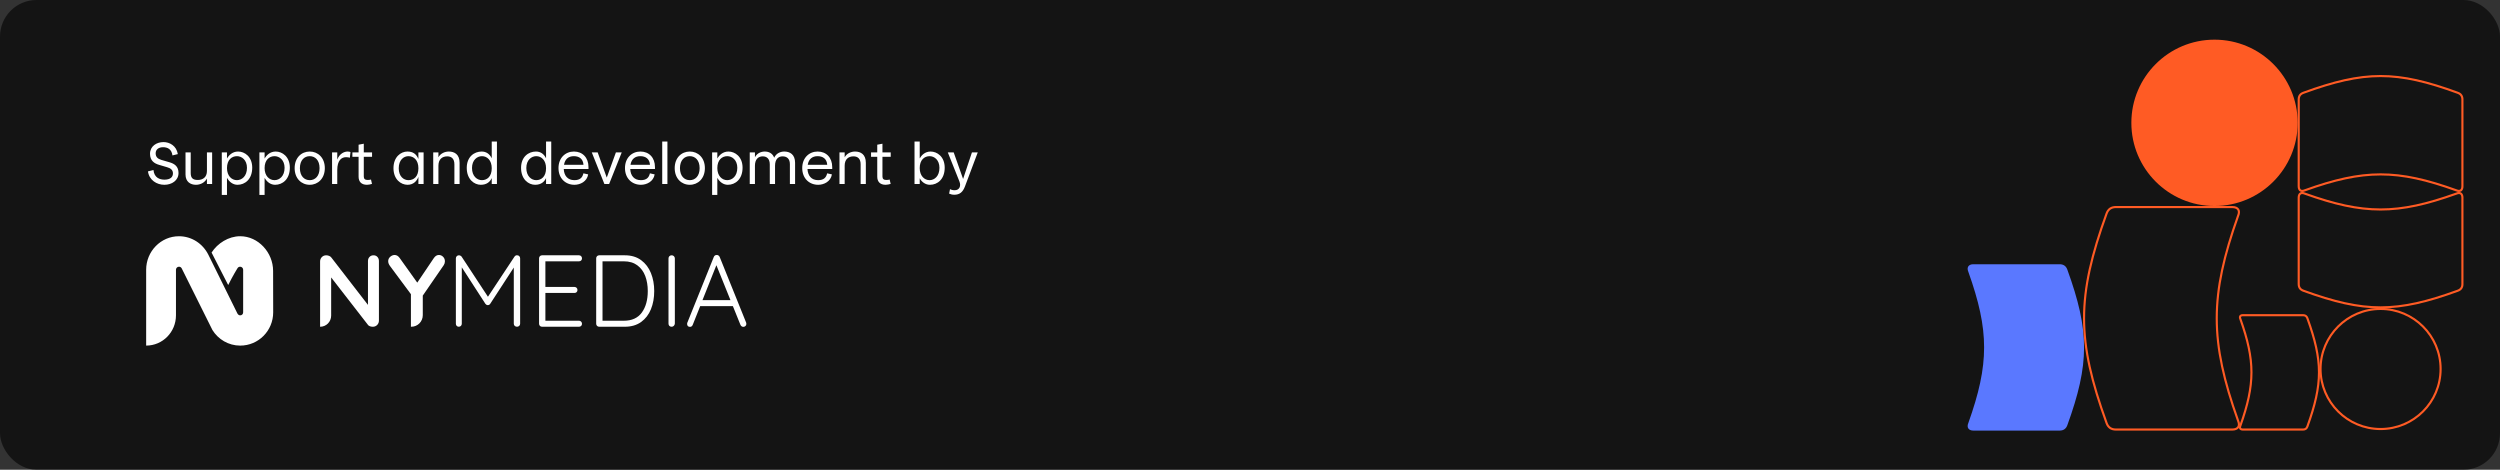 <svg width="958" height="180" viewBox="0 0 958 180" fill="none" xmlns="http://www.w3.org/2000/svg">
<rect x="0" y="0" width="958" height="180" fill="#333333" stroke="none"/>
<rect width="958" height="180" rx="14" fill="black" fill-opacity="0.6"/>
<path d="M57.488 58.908C57.488 56.004 60.032 54.444 62.648 54.444C64.976 54.444 67.616 55.836 68.144 59.052L66.08 59.556C65.768 57.06 64.088 56.412 62.48 56.412C60.752 56.412 59.648 57.324 59.648 58.74C59.648 60.156 60.464 60.852 61.784 61.26L64.928 62.172C66.848 62.724 68.408 63.756 68.408 66.276C68.408 69.18 65.816 70.812 62.984 70.812C60.056 70.812 57.152 69.012 56.696 65.676L58.808 65.148C59.096 68.172 61.304 68.844 63.008 68.844C65.264 68.844 66.272 67.86 66.272 66.444C66.272 65.1 65.36 64.452 63.992 64.068L61.064 63.204C59.096 62.652 57.488 61.572 57.488 58.908ZM81.29 70.5H79.298V68.436C78.338 70.116 76.658 70.812 75.074 70.812C72.986 70.812 71.09 69.66 71.09 66.876V58.404H73.082V66.3C73.082 68.22 73.898 68.964 75.794 68.964C77.714 68.964 79.298 67.932 79.298 65.508V58.404H81.29V70.5ZM91.253 58.068C93.749 58.068 96.653 60.036 96.653 64.26C96.653 68.676 93.869 70.812 91.013 70.812C89.381 70.812 87.917 69.828 86.981 68.148V74.7H84.989V58.404H86.981V60.756C87.677 59.508 89.045 58.068 91.253 58.068ZM90.797 59.844C88.781 59.844 86.981 61.284 86.981 64.404C86.981 67.404 88.781 69.036 90.773 69.036C92.669 69.036 94.637 67.524 94.637 64.308C94.637 61.308 92.645 59.844 90.797 59.844ZM105.667 58.068C108.163 58.068 111.067 60.036 111.067 64.26C111.067 68.676 108.283 70.812 105.427 70.812C103.795 70.812 102.331 69.828 101.395 68.148V74.7H99.403V58.404H101.395V60.756C102.091 59.508 103.459 58.068 105.667 58.068ZM105.211 59.844C103.195 59.844 101.395 61.284 101.395 64.404C101.395 67.404 103.195 69.036 105.187 69.036C107.083 69.036 109.051 67.524 109.051 64.308C109.051 61.308 107.059 59.844 105.211 59.844ZM118.689 58.068C121.857 58.068 124.473 60.468 124.473 64.428C124.473 68.388 121.857 70.812 118.689 70.812C115.497 70.812 112.905 68.388 112.905 64.428C112.905 60.468 115.497 58.068 118.689 58.068ZM118.689 59.844C116.649 59.844 114.921 61.356 114.921 64.428C114.921 67.524 116.649 69.036 118.689 69.036C120.729 69.036 122.457 67.524 122.457 64.428C122.457 61.356 120.729 59.844 118.689 59.844ZM132.622 60.228C130.894 60.228 129.238 61.404 129.238 65.172V70.5H127.246V58.404H129.238V61.14C130.174 58.692 132.094 58.068 133.198 58.068C133.63 58.068 134.014 58.14 134.302 58.26L134.062 60.444C133.678 60.324 133.27 60.228 132.622 60.228ZM137.412 55.452L139.404 55.068V58.404H142.572V60.084H139.404V67.62C139.404 68.508 139.836 68.964 140.892 68.964C141.468 68.964 141.756 68.892 142.164 68.796L142.548 70.476C141.996 70.644 141.228 70.812 140.628 70.812C138.444 70.812 137.412 69.588 137.412 67.692V60.084H135.036V58.404H137.412V55.452ZM156.18 70.812C153.636 70.812 150.78 68.772 150.78 64.428C150.78 60.132 153.612 58.068 156.108 58.068C158.148 58.068 159.492 58.908 160.332 60.924V58.404H162.324V70.5H160.332V67.788C159.756 69.348 158.436 70.812 156.18 70.812ZM156.516 59.844C154.692 59.844 152.796 61.284 152.796 64.476C152.796 67.644 154.692 69.036 156.516 69.036C158.556 69.036 160.332 67.716 160.332 64.476C160.332 61.332 158.532 59.844 156.516 59.844ZM171.388 59.916C169.42 59.916 168.004 61.044 168.004 63.516V70.5H166.012V58.404H168.004V60.276C168.82 58.716 170.572 58.068 171.988 58.068C174.148 58.068 176.116 59.148 176.116 62.388V70.5H174.124V62.964C174.124 60.732 172.924 59.916 171.388 59.916ZM190.426 54.228V70.5H188.434V68.244C187.81 69.612 186.586 70.812 184.234 70.812C181.738 70.812 178.858 68.748 178.858 64.332C178.858 60.108 181.69 58.068 184.57 58.068C186.274 58.068 187.618 58.956 188.434 60.66V54.228H190.426ZM184.69 59.844C182.842 59.844 180.874 61.308 180.874 64.38C180.874 67.524 182.818 69.036 184.666 69.036C186.682 69.036 188.434 67.644 188.434 64.476C188.434 61.428 186.682 59.844 184.69 59.844ZM211.238 54.228V70.5H209.246V68.244C208.622 69.612 207.398 70.812 205.046 70.812C202.55 70.812 199.67 68.748 199.67 64.332C199.67 60.108 202.502 58.068 205.382 58.068C207.086 58.068 208.43 58.956 209.246 60.66V54.228H211.238ZM205.502 59.844C203.654 59.844 201.686 61.308 201.686 64.38C201.686 67.524 203.63 69.036 205.478 69.036C207.494 69.036 209.246 67.644 209.246 64.476C209.246 61.428 207.494 59.844 205.502 59.844ZM219.894 59.844C217.878 59.844 216.486 60.948 216.126 63.156H223.59C223.446 60.852 221.91 59.844 219.894 59.844ZM225.51 64.764H216.03C216.15 67.284 217.494 69.036 220.11 69.036C222.318 69.036 223.206 68.004 223.566 66.42L225.39 66.828C224.934 69.588 222.318 70.812 220.134 70.812C216.726 70.812 214.014 68.388 214.014 64.404C214.014 60.516 216.63 58.068 219.942 58.068C223.23 58.068 225.51 60.396 225.51 64.044V64.764ZM226.774 58.404H229.03L232.51 68.052L236.014 58.404H238.246L233.422 70.5H231.598L226.774 58.404ZM245.371 59.844C243.355 59.844 241.963 60.948 241.603 63.156H249.067C248.923 60.852 247.387 59.844 245.371 59.844ZM250.987 64.764H241.507C241.627 67.284 242.971 69.036 245.587 69.036C247.795 69.036 248.683 68.004 249.043 66.42L250.867 66.828C250.411 69.588 247.795 70.812 245.611 70.812C242.203 70.812 239.491 68.388 239.491 64.404C239.491 60.516 242.107 58.068 245.419 58.068C248.707 58.068 250.987 60.396 250.987 64.044V64.764ZM253.762 54.228H255.754V70.5H253.762V54.228ZM264.329 58.068C267.497 58.068 270.113 60.468 270.113 64.428C270.113 68.388 267.497 70.812 264.329 70.812C261.137 70.812 258.545 68.388 258.545 64.428C258.545 60.468 261.137 58.068 264.329 58.068ZM264.329 59.844C262.289 59.844 260.561 61.356 260.561 64.428C260.561 67.524 262.289 69.036 264.329 69.036C266.369 69.036 268.097 67.524 268.097 64.428C268.097 61.356 266.369 59.844 264.329 59.844ZM279.151 58.068C281.647 58.068 284.551 60.036 284.551 64.26C284.551 68.676 281.767 70.812 278.911 70.812C277.279 70.812 275.815 69.828 274.879 68.148V74.7H272.887V58.404H274.879V60.756C275.575 59.508 276.943 58.068 279.151 58.068ZM278.695 59.844C276.679 59.844 274.879 61.284 274.879 64.404C274.879 67.404 276.679 69.036 278.671 69.036C280.567 69.036 282.535 67.524 282.535 64.308C282.535 61.308 280.543 59.844 278.695 59.844ZM299.877 59.916C298.221 59.916 296.997 61.044 296.997 63.516V70.5H294.981V63.036C294.981 60.804 293.805 59.916 292.269 59.916C290.565 59.916 289.293 61.044 289.293 63.516V70.5H287.301V58.404H289.293V60.252C290.085 58.692 291.669 58.068 293.061 58.068C294.525 58.068 296.013 58.668 296.661 60.42C297.525 58.62 299.229 58.068 300.549 58.068C302.661 58.068 304.677 59.148 304.677 62.388V70.5H302.685V62.916C302.685 60.804 301.509 59.916 299.877 59.916ZM313.293 59.844C311.277 59.844 309.885 60.948 309.525 63.156H316.989C316.845 60.852 315.309 59.844 313.293 59.844ZM318.909 64.764H309.429C309.549 67.284 310.893 69.036 313.509 69.036C315.717 69.036 316.605 68.004 316.965 66.42L318.789 66.828C318.333 69.588 315.717 70.812 313.533 70.812C310.125 70.812 307.413 68.388 307.413 64.404C307.413 60.516 310.029 58.068 313.341 58.068C316.629 58.068 318.909 60.396 318.909 64.044V64.764ZM327.06 59.916C325.092 59.916 323.676 61.044 323.676 63.516V70.5H321.684V58.404H323.676V60.276C324.492 58.716 326.244 58.068 327.66 58.068C329.82 58.068 331.788 59.148 331.788 62.388V70.5H329.796V62.964C329.796 60.732 328.596 59.916 327.06 59.916ZM336.162 55.452L338.154 55.068V58.404H341.322V60.084H338.154V67.62C338.154 68.508 338.586 68.964 339.642 68.964C340.218 68.964 340.506 68.892 340.914 68.796L341.298 70.476C340.746 70.644 339.978 70.812 339.378 70.812C337.194 70.812 336.162 69.588 336.162 67.692V60.084H333.786V58.404H336.162V55.452ZM350.442 54.228H352.434V60.708C353.082 59.556 354.402 58.068 356.61 58.068C359.106 58.068 362.01 60.036 362.01 64.26C362.01 68.676 359.25 70.812 356.37 70.812C354.666 70.812 353.25 69.804 352.434 68.316V70.5H350.442V54.228ZM356.226 59.844C354.234 59.844 352.434 61.284 352.434 64.404C352.434 67.404 354.234 69.036 356.202 69.036C358.074 69.036 359.994 67.524 359.994 64.308C359.994 61.308 358.05 59.844 356.226 59.844ZM365.674 74.628C364.906 74.628 364.162 74.412 363.706 74.196L364.042 72.492C364.378 72.66 364.978 72.9 365.818 72.9C367.642 72.9 368.362 71.316 367.642 69.516L363.202 58.404H365.458L369.058 68.58L372.442 58.404H374.674L369.778 71.436C368.962 73.62 367.738 74.628 365.674 74.628Z" fill="white"/>
<g clip-path="url(#clip0_118_10210)">
<g clip-path="url(#clip1_118_10210)">
<path d="M90.976 120.131C91.24 120.577 91.591 120.844 92.031 120.844C92.734 120.844 93.174 120.309 93.174 119.685L93.177 103.364C93.177 102.74 92.65 102.204 92.035 102.204C91.595 102.204 91.243 102.383 90.98 102.829C90.98 102.829 89.324 105.453 87.445 109.229C85.548 105.431 83.003 100.647 81.077 96.785C83.336 93.236 87.581 90.522 92.035 90.522C98.975 90.522 104.652 96.767 104.652 103.81L104.685 119.685C104.685 126.728 99.063 132.437 92.035 132.437C87.552 132.437 83.6 130.028 81.399 126.46C69.888 103.368 69.624 102.829 69.624 102.829C69.361 102.383 69.013 102.204 68.573 102.204C67.954 102.204 67.43 102.74 67.43 103.364V120.841C67.43 127.259 62.332 132.433 56.007 132.433V103.368C56.007 96.321 61.633 90.526 68.573 90.526C73.492 90.526 77.711 93.381 79.82 97.57L90.976 120.131Z" fill="white"/>
<path d="M122.66 125.211V123.022V100.216C122.66 99.539 122.883 98.971 123.334 98.513C123.784 98.056 124.341 97.83 125.011 97.83C125.395 97.83 125.776 97.908 126.146 98.064C126.52 98.22 126.795 98.428 126.974 98.688L141.005 116.837V100.019C141.005 99.394 141.203 98.87 141.602 98.454C142.001 98.038 142.506 97.83 143.125 97.83C143.741 97.83 144.242 98.038 144.627 98.454C145.011 98.87 145.206 99.394 145.206 100.019V122.825C145.206 123.502 144.978 124.07 144.532 124.527C144.081 124.985 143.524 125.211 142.854 125.211C142.495 125.211 142.14 125.152 141.796 125.037C141.452 124.921 141.199 124.758 141.045 124.546L126.901 106.319V120.941C126.901 123.301 125.018 125.211 122.693 125.211H122.66Z" fill="white"/>
<path d="M157.464 125.211V112.73L149.447 101.933C148.985 101.309 148.754 100.695 148.754 100.093C148.754 99.417 149.018 98.848 149.545 98.391C150.073 97.934 150.63 97.707 151.223 97.707C151.941 97.707 152.571 98.071 153.113 98.803L159.895 108.307L166.253 98.882C166.792 98.101 167.436 97.707 168.18 97.707C168.795 97.707 169.337 97.941 169.799 98.409C170.26 98.878 170.491 99.454 170.491 100.13C170.491 100.651 170.348 101.134 170.066 101.576L162.012 113.273V120.77C162.012 123.219 160.057 125.204 157.643 125.204H157.464V125.211Z" fill="white"/>
<path d="M198.992 98.161C199.212 98.384 199.318 98.662 199.318 99.001V124.033C199.318 124.372 199.201 124.654 198.97 124.873C198.739 125.096 198.457 125.204 198.12 125.204C197.761 125.204 197.465 125.093 197.234 124.873C197.003 124.65 196.886 124.372 196.886 124.033V102.524L187.829 116.447C187.572 116.786 187.276 116.942 186.942 116.916H186.866C186.558 116.916 186.272 116.76 186.016 116.447L176.959 102.442V124.033C176.959 124.372 176.849 124.654 176.633 124.873C176.413 125.096 176.138 125.204 175.805 125.204C175.472 125.204 175.201 125.093 174.996 124.873C174.791 124.65 174.688 124.372 174.688 124.033V99.004C174.688 98.692 174.798 98.417 175.014 98.183C175.234 97.949 175.508 97.83 175.842 97.83C176.021 97.83 176.215 97.874 176.42 97.967C176.625 98.06 176.779 98.183 176.882 98.339L186.979 113.712L197.153 98.339C197.435 97.949 197.783 97.778 198.193 97.83C198.512 97.83 198.772 97.941 198.992 98.161Z" fill="white"/>
<path d="M222.695 123.253C222.915 123.487 223.021 123.762 223.021 124.074C223.021 124.412 222.911 124.687 222.695 124.895C222.475 125.104 222.201 125.208 221.867 125.208H207.723C207.39 125.208 207.111 125.096 206.895 124.877C206.676 124.654 206.569 124.375 206.569 124.037V99.004C206.569 98.666 206.679 98.383 206.895 98.164C207.115 97.941 207.39 97.83 207.723 97.83H221.867C222.201 97.83 222.479 97.941 222.695 98.164C222.915 98.387 223.021 98.666 223.021 99.004C223.021 99.342 222.911 99.617 222.695 99.826C222.475 100.034 222.201 100.138 221.867 100.138H208.994V109.958H220.131C220.465 109.958 220.743 110.069 220.959 110.288C221.179 110.511 221.285 110.79 221.285 111.128C221.285 111.467 221.175 111.742 220.959 111.95C220.739 112.158 220.465 112.262 220.131 112.262H208.994V122.899H221.867C222.201 122.903 222.479 123.018 222.695 123.253Z" fill="white"/>
<path d="M245.669 99.688C247.35 100.926 248.61 102.583 249.445 104.654C250.28 106.728 250.698 109.013 250.698 111.519C250.698 114.102 250.28 116.421 249.445 118.48C248.61 120.539 247.35 122.178 245.669 123.39C243.984 124.602 241.912 125.208 239.443 125.208H229.613C229.28 125.208 229.002 125.096 228.785 124.877C228.566 124.654 228.459 124.375 228.459 124.037V99.004C228.459 98.666 228.569 98.383 228.785 98.164C229.005 97.941 229.28 97.83 229.613 97.83H239.443C241.908 97.83 243.984 98.45 245.669 99.688ZM245.955 119.755C247.471 117.655 248.229 114.912 248.229 111.522C248.229 109.411 247.907 107.501 247.266 105.791C246.625 104.085 245.614 102.713 244.241 101.684C242.867 100.654 241.139 100.138 239.055 100.138H230.884V122.903H239.055C242.142 122.903 244.439 121.851 245.955 119.755Z" fill="white"/>
<path d="M258.213 124.859C257.982 125.093 257.7 125.212 257.363 125.212C257.004 125.212 256.715 125.1 256.495 124.881C256.276 124.658 256.169 124.364 256.169 124V99.042C256.169 98.677 256.287 98.384 256.517 98.161C256.748 97.938 257.045 97.826 257.404 97.826C257.737 97.826 258.019 97.945 258.253 98.179C258.484 98.413 258.601 98.7 258.601 99.042V123.996C258.572 124.338 258.444 124.624 258.213 124.859Z" fill="white"/>
<path d="M286.003 124.115C286.003 124.453 285.886 124.728 285.655 124.936C285.425 125.145 285.154 125.249 284.846 125.249C284.59 125.249 284.363 125.178 284.172 125.033C283.978 124.888 283.832 124.702 283.729 124.464L280.839 117.306H268.314L265.461 124.464C265.256 124.985 264.908 125.249 264.421 125.249C264.062 125.249 263.791 125.156 263.611 124.974C263.432 124.791 263.329 124.542 263.304 124.23V124.111C263.304 123.955 263.315 123.836 263.344 123.758L273.518 98.491C273.723 97.971 274.108 97.707 274.676 97.707C274.932 97.707 275.159 97.778 275.349 97.923C275.544 98.068 275.69 98.253 275.793 98.491L285.93 123.643C285.978 123.855 286.003 124.011 286.003 124.115ZM269.197 115.001H279.913L274.518 101.625L269.197 115.001Z" fill="white"/>
</g>
</g>
<g clip-path="url(#clip2_118_10210)">
<path d="M941.212 74.217L941.223 74.212L941.235 74.207C942.051 73.856 942.624 73.924 942.979 74.169C943.34 74.419 943.602 74.937 943.602 75.757V108.833C943.602 109.475 943.457 109.999 943.177 110.414C942.899 110.827 942.465 111.164 941.831 111.396C930.096 115.667 921.157 117.789 912.234 117.789C903.311 117.789 894.371 115.667 882.637 111.396C882.002 111.164 881.569 110.827 881.29 110.414C881.011 109.999 880.866 109.475 880.866 108.833V75.757C880.866 74.937 881.127 74.419 881.488 74.169C881.843 73.924 882.416 73.856 883.232 74.207L883.244 74.212L883.256 74.217C894.522 78.247 903.37 80.274 912.234 80.274C921.097 80.274 929.945 78.247 941.212 74.217Z" stroke="#FF5B24" stroke-width="0.818"/>
<path d="M883.255 72.914L883.243 72.918L883.232 72.923C882.416 73.276 881.843 73.208 881.489 72.962C881.127 72.711 880.866 72.189 880.866 71.365V38.141C880.866 37.496 881.011 36.969 881.291 36.551C881.569 36.136 882.003 35.798 882.638 35.565C894.372 31.275 903.311 29.144 912.234 29.144C921.156 29.144 930.096 31.275 941.83 35.565C942.464 35.798 942.898 36.136 943.177 36.551C943.457 36.969 943.602 37.496 943.602 38.141V71.365C943.602 72.189 943.34 72.711 942.979 72.962C942.624 73.208 942.051 73.276 941.236 72.923L941.224 72.918L941.212 72.914C929.946 68.866 921.098 66.83 912.234 66.83C903.37 66.83 894.522 68.866 883.255 72.914Z" stroke="#FF5B24" stroke-width="0.818"/>
<path d="M858.529 122.298L858.525 122.286L858.52 122.274C858.285 121.723 858.342 121.366 858.482 121.161C858.626 120.952 858.941 120.777 859.488 120.777H882.518C882.946 120.777 883.286 120.874 883.55 121.054C883.813 121.233 884.034 121.515 884.188 121.942C887.16 130.177 888.633 136.442 888.633 142.689C888.633 148.937 887.16 155.201 884.188 163.437C884.034 163.864 883.813 164.146 883.55 164.325C883.286 164.504 882.946 164.602 882.518 164.602H859.488C858.941 164.602 858.626 164.426 858.482 164.217C858.342 164.013 858.285 163.656 858.52 163.104L858.525 163.092L858.529 163.081C861.338 155.162 862.754 148.933 862.754 142.689C862.754 136.445 861.338 130.217 858.529 122.298Z" stroke="#FF5B24" stroke-width="0.818"/>
<path d="M756.191 165H789.26C790.664 165 791.686 164.362 792.196 162.96C800.751 139.374 800.751 126.88 792.196 103.295C791.686 101.892 790.664 101.255 789.26 101.255H756.191C754.403 101.255 753.509 102.402 754.275 104.187C762.319 126.753 762.319 139.502 754.275 162.068C753.509 163.852 754.403 165 756.191 165Z" fill="#5A78FF"/>
<path d="M889.23 141.394C889.23 128.687 899.529 118.386 912.234 118.386C924.938 118.386 935.237 128.687 935.237 141.394C935.237 154.101 924.938 164.402 912.234 164.402C899.529 164.402 889.23 154.101 889.23 141.394Z" stroke="#FF5B24" stroke-width="0.818"/>
<path d="M848.602 15.199C831.003 15.199 816.736 29.469 816.736 47.072C816.736 64.674 831.003 78.944 848.602 78.944C866.201 78.944 880.468 64.674 880.468 47.072C880.468 29.469 866.201 15.199 848.602 15.199Z" fill="#FF5B24"/>
<path d="M857.614 161.175L857.618 161.187L857.623 161.199C858.108 162.33 858.03 163.163 857.661 163.699C857.289 164.24 856.537 164.602 855.407 164.602H810.823C809.937 164.602 809.202 164.401 808.615 164.003C808.03 163.607 807.559 162.993 807.239 162.111C801.479 146.209 798.612 134.083 798.612 121.972C798.612 109.862 801.479 97.735 807.239 81.834C807.559 80.951 808.03 80.338 808.615 79.941C809.202 79.544 809.937 79.343 810.823 79.343H855.407C856.537 79.343 857.289 79.705 857.661 80.246C858.03 80.781 858.108 81.614 857.623 82.746L857.618 82.757L857.614 82.769C852.184 98.022 849.457 109.99 849.457 121.972C849.457 133.955 852.184 145.922 857.614 161.175Z" stroke="#FF5B24" stroke-width="0.818"/>
</g>
<defs>
<clipPath id="clip0_118_10210">
<rect width="304" height="42" fill="white" transform="translate(56 90.5)"/>
</clipPath>
<clipPath id="clip1_118_10210">
<rect width="230" height="42" fill="white" transform="translate(56 90.5)"/>
</clipPath>
<clipPath id="clip2_118_10210">
<rect width="190" height="150" fill="white" transform="translate(754 15)"/>
</clipPath>
</defs>
</svg>
